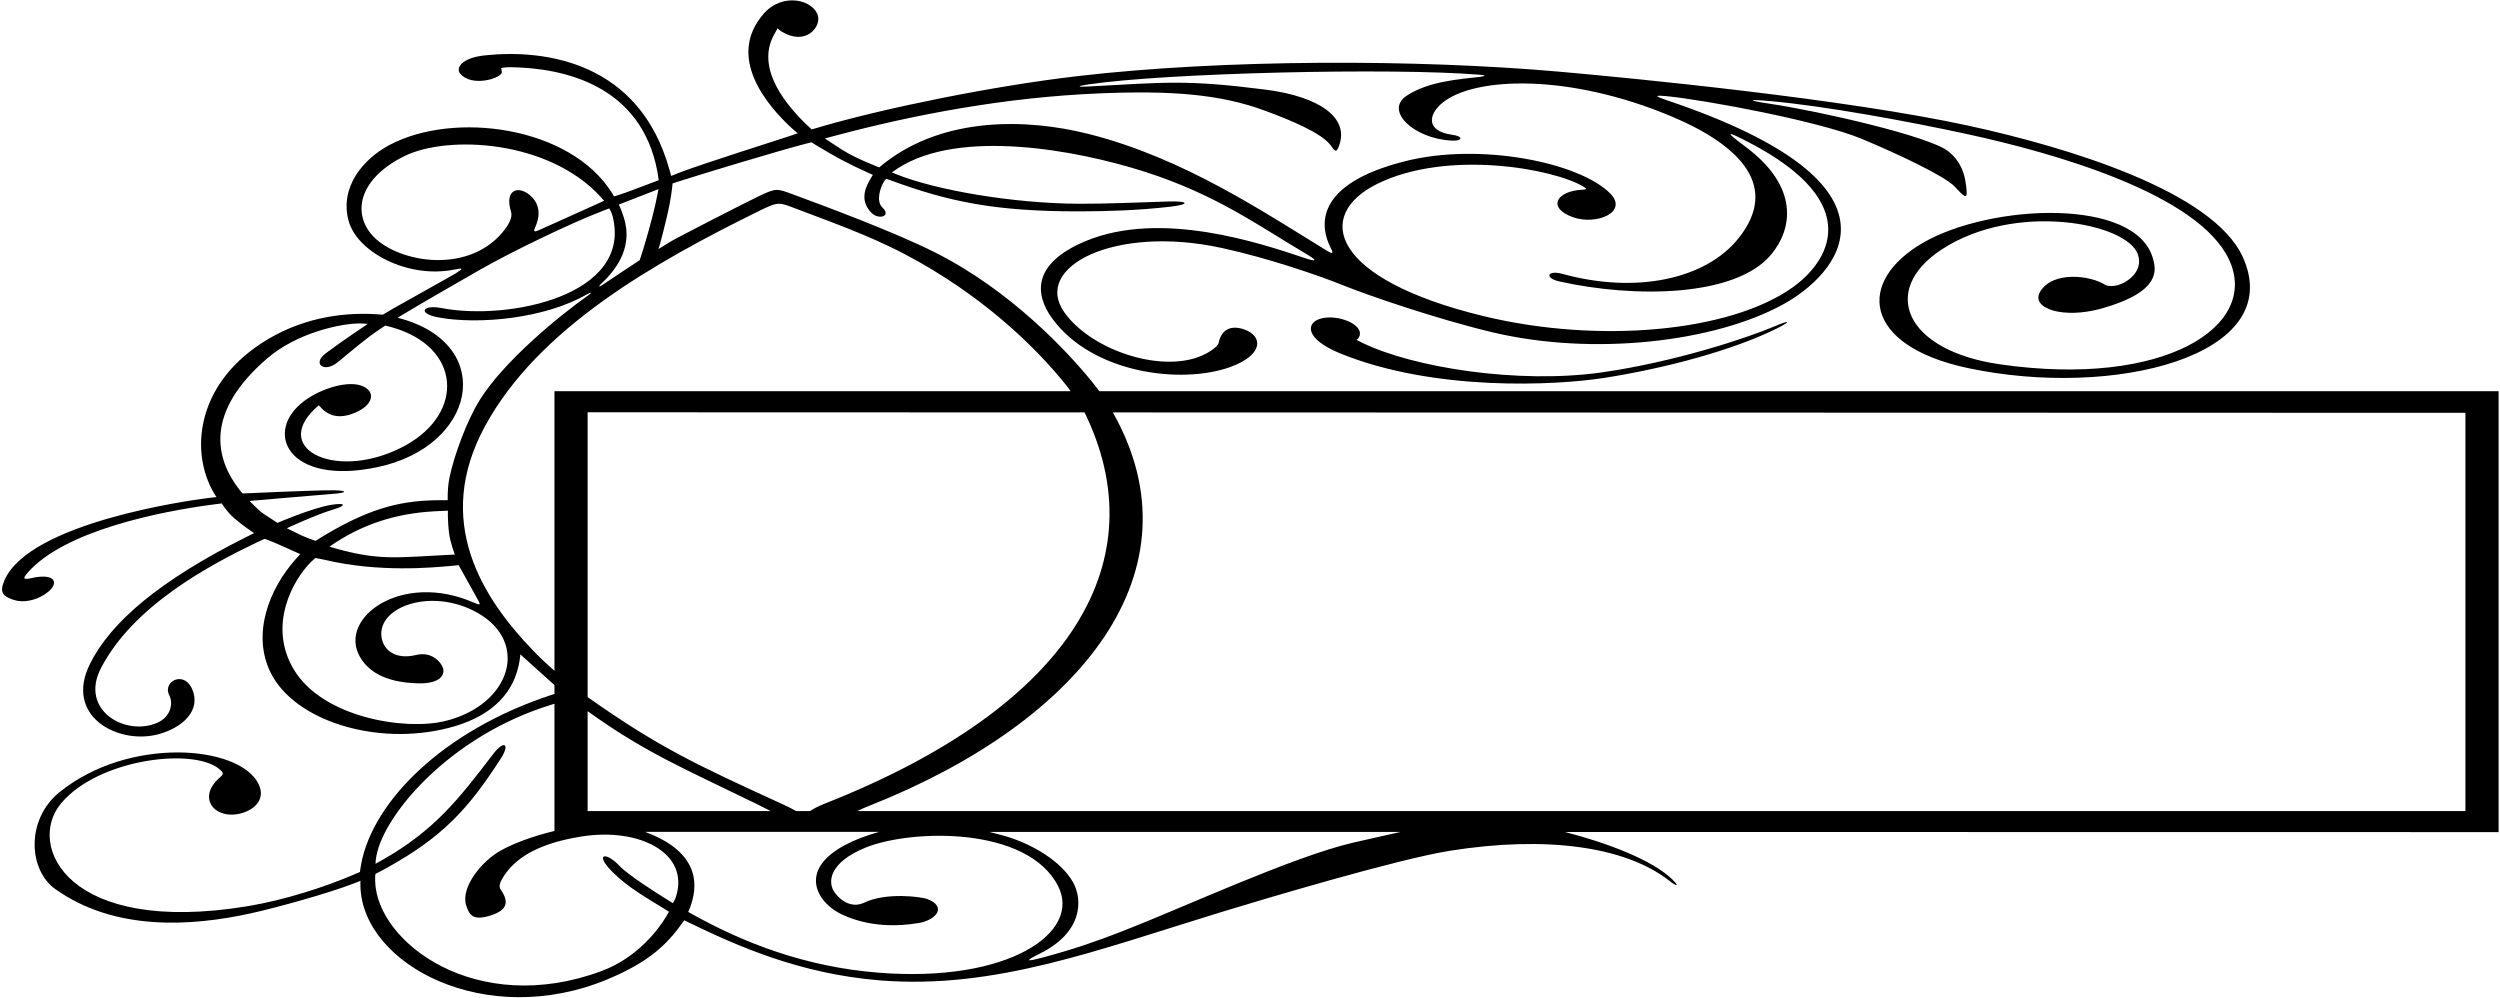 <?xml version="1.0" encoding="UTF-8"?>
<svg xmlns="http://www.w3.org/2000/svg" xmlns:xlink="http://www.w3.org/1999/xlink" width="556pt" height="222pt" viewBox="0 0 556 222" version="1.1">
<g id="surface1">
<path style=" stroke:none;fill-rule:nonzero;fill:rgb(0%,0%,0%);fill-opacity:1;" d="M 555.688 87 L 244.504 87 C 244.039 86.387 243.504 85.699 242.918 84.977 C 237.488 78.258 224.844 64.645 208 56.164 C 198.906 51.59 184.055 46.07 176.324 43.219 C 172.914 41.965 172.703 41.773 169.125 43.461 C 166.172 44.848 150.203 53.035 149.016 53.805 C 147.719 54.637 146.414 55.395 146.414 55.395 C 146.414 55.395 146.645 54.793 146.797 54.219 C 147.594 51.156 148.965 46.219 149.469 41.879 C 149.547 41.215 149.586 40.789 149.586 40.789 C 149.586 40.789 150.422 40.52 151.742 40.098 C 155.973 38.738 173.324 33.477 179.238 31.957 C 180.004 31.762 180.461 31.645 180.461 31.645 C 180.461 31.645 181 31.977 181.797 32.461 C 185.562 34.742 188.375 36.32 193.199 38.477 C 193.695 38.699 194.125 38.895 194.125 38.895 C 194.125 38.895 193.945 39.176 193.684 39.621 C 192.785 41.16 190.934 44.266 193.707 47.23 C 195.371 49.012 198.348 48.133 196.238 46.133 C 194.777 44.746 195.777 41.762 196.531 40.48 C 196.777 40.066 197.105 39.77 197.105 39.77 C 197.105 39.77 197.484 39.891 198.125 40.121 C 211.223 44.941 221.473 47.02 240 47.008 C 246.027 47.004 253.176 46.797 260.211 45.98 C 264.789 45.445 264.395 44.664 259.789 44.812 C 252.875 45.035 245.773 45.34 240 45.316 C 225.246 45.254 208.141 42.285 199.367 38.762 C 198.715 38.5 198.355 38.336 198.355 38.336 C 198.355 38.336 198.883 37.941 199.754 37.383 C 213.449 28.582 239.305 33.312 254.5 38.164 C 270.41 43.246 279.719 50.09 290.41 56.422 C 293.078 57.996 292.996 58.324 290.07 57.352 C 280.355 54.109 258.145 46.59 241.336 53.664 C 229.906 58.48 229.84 65.148 234.066 70.906 C 242.977 83.035 262.637 85.52 273.5 81.664 C 281.035 78.992 281.016 74.699 276.594 73.227 C 273.953 72.348 271.688 73.039 271 76.336 C 270.906 76.773 269.926 77.734 268.23 78.641 C 259.297 83.426 242.852 78.133 236.715 69.469 C 229.551 59.359 247.938 49.953 271.711 55.145 C 282.184 57.43 293.453 61.324 298.836 63.5 C 304.219 65.676 319.453 70.926 331.859 73.887 C 354.238 79.227 381.223 76.129 396.598 67.68 C 408.145 61.328 427.758 41.43 370.508 22.227 C 367.941 21.363 367.961 21.113 370.699 21.391 C 379.367 22.262 404.555 26.922 414.133 30.914 C 422.012 34.199 432.703 39.227 434.812 41.586 C 435.07 41.871 435.309 42.129 435.52 42.352 C 437.219 44.117 437.637 44.195 437.277 41.441 C 437.238 41.129 437.188 40.777 437.125 40.395 C 436.855 38.699 436.121 35.848 433.246 33.613 C 428.875 30.219 404.367 24.664 393.57 23.07 C 388.555 22.332 388.598 22.031 393.633 22.48 C 405.898 23.57 424.363 26.98 437.309 29.781 C 457.145 34.07 488.906 43.172 495.734 57.723 C 502.664 72.492 481.461 86.309 444.805 81.027 C 423.602 77.973 418.102 64.547 431.723 55.551 C 448.039 44.777 473.02 49.547 475.461 56.562 C 476.836 60.516 472.742 63.133 470.539 63.52 C 469.672 63.676 468.727 63.699 467.984 63.234 C 464.898 61.305 456.512 60.148 453.711 64.914 C 451.586 68.523 458.727 71.066 467.5 68.586 C 480.797 64.82 479.426 59.895 478.875 57.719 C 475.332 43.773 442.66 45.316 427.664 54 C 412.77 62.625 414.309 76.883 437.625 81.852 C 470.129 88.777 508.719 79.098 498.805 57.18 C 492.191 42.562 460.016 32.801 437.879 27.973 C 410.523 22.004 363.359 17.398 346.695 15.934 C 315.113 13.156 272.133 13.141 239.617 16.934 C 220.516 19.164 196.812 24.051 182.867 28.098 C 181.277 28.559 180.52 28.789 180.52 28.789 C 180.52 28.789 179.93 28.262 179.043 27.395 C 173.574 22.023 168.199 14.344 172.336 7.387 C 172.73 6.715 172.961 6.27 172.961 6.27 C 172.961 6.27 173.25 6.684 173.926 7.082 C 179.211 10.219 182.527 6.031 181.93 3.609 C 181.031 -0.039 174.086 -1.801 169.852 3.043 C 161.43 12.68 170.609 23.477 176.074 28.488 C 176.898 29.246 177.414 29.645 177.414 29.645 C 177.414 29.645 176.629 29.922 175.457 30.309 C 173.324 31.008 155.34 36.734 151.195 38.363 C 150.008 38.828 149.27 39.125 149.27 39.125 C 149.27 39.125 149.113 38.578 148.855 37.656 C 142.238 13.91 121.453 10.852 107.812 12.316 C 102.527 12.887 101.387 15.184 102.301 16.32 C 104.883 19.531 111.695 17.379 111.617 15.996 C 111.598 15.629 111.438 15.145 111.438 15.145 C 111.438 15.145 112.238 14.93 113.496 14.945 C 125.461 15.09 142.617 18.973 146.207 38.184 C 146.426 39.352 146.48 40.086 146.48 40.086 C 146.48 40.086 142.914 41.414 140.625 42.289 C 138.395 43.145 136.562 43.688 136.562 43.688 C 136.562 43.688 136.406 43.383 136.078 42.863 C 126.746 28.051 100.938 24.637 86.625 32.246 C 80.723 35.387 75.48 41.648 77.539 49.148 C 79.438 56.07 90.691 62.02 101 59.961 C 102.863 59.586 103.219 59.621 101.414 60.75 C 100.086 61.586 88.961 67.723 87.48 68.598 C 86.215 69.344 85.145 69.98 85.145 69.98 C 85.145 69.98 84.449 69.93 83.434 69.871 C 75.824 69.438 66.594 70.773 58.027 76.418 C 43.574 85.945 42.289 100.602 47.57 109.648 C 47.91 110.234 48.145 110.539 48.145 110.539 C 48.145 110.539 47.219 110.645 46.016 110.797 C 41.855 111.32 6.48 116.27 0.98 129.082 C -0.18 131.781 0.703 132.551 2.719 133.305 C 6.223 134.621 10.129 132.488 11.398 130.957 C 12.969 129.062 11.543 127.527 6.938 128.582 C 5.188 128.984 5.012 128.676 6.105 127.418 C 14.387 117.883 36.012 113.773 46.5 112.324 C 48.227 112.086 49.312 111.961 49.312 111.961 C 49.312 111.961 50.406 113.75 51.938 115.105 C 54.125 117.039 56.52 118.562 56.52 118.562 C 56.52 118.562 55.945 118.844 54.953 119.34 C 35.48 129.082 24.605 138.367 20 147.668 C 14.305 159.168 25.914 165.414 34.641 163.438 C 39.551 162.328 44.379 158.848 43.043 154.125 C 41.508 148.695 35.984 151.41 37.645 154.625 C 38.594 156.457 37.957 159.434 34.996 160.738 C 27.918 163.852 17.586 157.941 22.469 148.562 C 29.723 134.625 46.609 125.676 57.203 120.594 C 57.973 120.227 58.855 119.836 58.855 119.836 C 58.855 119.836 59.957 120.188 62.105 121.145 C 64.559 122.242 66.793 123.25 66.793 123.25 C 66.793 123.25 66.371 123.664 65.715 124.406 C 59.777 131.098 55.996 141.055 60.164 149.543 C 65.434 160.289 83.695 166.023 99.754 161.895 C 111.973 158.754 114.816 151.613 115.578 146.816 C 115.707 146.004 115.711 145.52 115.711 145.52 L 123.312 152.363 L 123.312 154.332 C 123.074 154.41 122.781 154.504 122.418 154.625 C 98.328 162.605 82.996 178.297 80.352 192.008 C 80.121 193.203 80.062 193.918 80.062 193.918 C 80.062 193.918 79.422 194.199 78.406 194.633 C 72.445 197.176 63.445 200.152 55.109 201.531 C 14.887 208.168 5.883 188 13.508 178.758 C 21.914 168.566 43.914 166.074 49.133 171.367 C 49.734 171.977 49.703 172.23 48.922 172.895 C 43.594 177.43 47.832 182.559 53.816 180.828 C 56.684 180 59.086 177.695 57.543 174.438 C 53.398 165.691 28.633 163.676 13.211 176.203 C 5.688 182.316 6.359 193.496 12.285 197.723 C 25.43 207.094 42.398 206.098 55.965 203.086 C 61.594 201.836 72.969 198.691 78.715 196.473 C 79.645 196.113 80.168 195.895 80.168 195.895 C 80.168 195.895 80.137 196.363 80.156 197.125 C 80.656 214.59 108.086 229.07 135.141 217.785 C 144.375 213.934 148.258 210.059 151.555 205.539 C 151.945 205 152.164 204.668 152.164 204.668 C 152.164 204.668 152.645 204.906 153.473 205.305 C 164.059 210.422 177.887 216.582 195.633 218.031 C 221.238 220.117 244.141 211.246 271.664 202.832 C 280.578 200.109 310.695 191.082 322.492 189.207 C 343.836 185.805 361.527 188.258 371.215 195.855 C 372.98 197.242 373.594 197.203 371.918 195.578 C 367.371 191.18 357.324 187.438 348.047 185.031 L 555.688 185.062 Z M 185.426 30.262 C 203.465 25.43 223.801 21.613 244.621 20.762 C 260.605 20.109 271.34 20.957 281.191 24.566 C 287.055 26.715 294.066 29.641 295.988 32.383 C 297.02 33.859 297.254 33.992 297.879 32.188 C 299.918 26.273 293.715 21.488 281.309 19.914 C 263.598 17.66 259.008 18.344 242.121 19.234 C 239.41 19.379 239.441 19.16 242.117 18.766 C 259.379 16.203 309.41 15.035 328.879 16.605 C 330.398 16.727 330.672 16.91 329.121 17.094 C 324.668 17.621 317.711 18.047 312.812 21.312 C 307.906 24.582 314.297 30.805 322.812 31.27 C 325.348 31.41 325.562 30.32 322.93 29.965 C 317.145 29.188 317.516 25.477 320.938 22.754 C 328.051 17.094 348.887 16.285 371.719 25.879 C 387.66 32.578 395.566 41.734 386.715 52.906 C 379.367 62.188 363.762 65.398 347.504 60.914 C 344.086 59.973 343.41 61.832 346.816 62.594 C 363.426 66.309 385.918 66.113 393.859 56.664 C 398.625 50.996 400.309 41.621 388.121 32.57 C 383.559 29.184 383.789 28.988 388.852 31.609 C 415.391 45.352 406.387 58.465 398.633 63.953 C 384.637 73.867 355.504 76.484 330.004 70.32 C 295.984 62.098 292.188 47.93 306.219 40.934 C 321.789 33.172 345.738 37.5 352.293 41.594 C 352.914 41.98 352.91 42.141 352.008 42.18 C 346.039 42.461 344.043 46.25 349.852 48.316 C 355.047 50.16 362.242 47.164 358.086 43 C 351.16 36.074 329.176 31.68 312.621 35.82 C 292.09 40.953 293.488 50.43 296.012 55.262 C 296.59 56.367 296.363 56.527 295.289 55.871 C 281.336 47.363 263.375 35.156 242.094 29.789 C 228.484 26.359 210.148 25.863 196.805 36.199 C 196 36.82 195.52 37.23 195.52 37.23 C 195.52 37.23 195.227 37.113 194.758 36.922 C 189.461 34.754 188.145 33.922 184.531 31.512 C 183.895 31.086 183.461 30.789 183.461 30.789 C 183.461 30.789 184.234 30.582 185.426 30.262 Z M 183.391 178.742 C 181.906 179.328 180.871 179.902 180.152 180.375 L 177.066 180.375 C 176.309 179.957 175.363 179.461 174.289 178.969 C 155.156 170.207 146.605 166.289 130.688 155.031 L 130.688 91.688 L 241.211 91.723 C 257.145 124.348 239.004 156.805 183.391 178.742 Z M 171.391 180.375 L 130.688 180.375 L 130.688 158.16 C 143.363 167.297 152.094 170.906 168.016 178.676 C 169.367 179.336 170.492 179.906 171.391 180.375 Z M 146.438 42.062 C 146.438 42.062 146.379 42.379 146.301 42.809 C 145.605 46.594 144.453 50.73 143.188 55 C 142.688 56.688 142.25 57.875 142.25 57.875 C 142.25 57.875 134.75 62.812 134.062 63.312 C 133.375 63.812 132.75 63.938 133.938 62.875 C 135.125 61.812 137.438 59.25 138.5 56.5 C 140.262 51.941 138.805 48.543 138.23 46.883 C 137.996 46.203 137.625 45.5 137.625 45.5 Z M 82.555 52.059 C 78.246 46.863 80.262 39.504 89.926 34.727 C 99.574 29.965 122.055 31.094 133.648 43.848 C 134.09 44.332 134.355 44.645 134.355 44.645 C 134.355 44.645 133.828 44.887 133.004 45.262 C 131.211 46.078 121.426 50.508 119.895 51.164 C 118.828 51.629 118.535 51.656 119.086 50.414 C 120.414 47.391 119.621 45.223 118.426 43.953 C 115.637 41.008 112.023 41.91 113.664 47.125 C 114.051 48.344 113.09 50.102 111.719 51.723 C 103.547 61.363 87.605 58.156 82.555 52.059 Z M 63.793 117.48 C 63.793 117.48 70.41 114.402 74.125 113.312 C 77.207 112.41 76.871 111.754 73.672 112.277 C 69.34 112.988 61.707 116.289 61.707 116.289 C 61.707 116.289 59.562 114.895 58.562 114.23 C 57.562 113.562 55.5 111.414 55.5 111.414 C 55.5 111.414 70.312 110.121 74.332 109.812 C 77.285 109.586 77.27 109.094 74.27 109.039 C 70.52 108.98 53.938 109.75 53.938 109.75 C 53.938 109.75 53.727 109.52 53.395 109.098 C 47.711 101.914 45.574 91.68 59.375 79.75 C 66.051 73.98 75.664 72.031 79.562 71.945 C 80.934 71.914 81.793 72.039 81.793 72.039 C 81.793 72.039 75.562 76.203 72.406 78.605 C 69.391 80.902 72.059 83.004 75.043 80.602 C 78.105 78.137 81.281 75.309 84.617 73.113 C 85.262 72.688 85.688 72.414 85.688 72.414 C 85.688 72.414 86.297 72.547 87.25 72.816 C 102.523 77.188 103.363 91.742 90.258 99.012 C 75.602 107.141 60.254 100.25 70.004 90.941 C 70.531 90.438 70.918 90.145 70.918 90.145 C 70.918 90.145 71.199 90.473 71.605 90.887 C 72.805 92.102 75.062 93.469 79.02 91.77 C 82.914 90.102 83.668 87.254 80.73 85.914 C 77.613 84.5 71.551 86.312 67.75 89.105 C 58.426 95.953 63.941 108.137 83.977 103.887 C 105.711 99.281 110.32 77.242 89.816 71.051 C 88.957 70.793 88.418 70.664 88.418 70.664 C 88.418 70.664 89 70.316 89.938 69.75 C 94.164 67.207 101.164 63.195 106.652 60.047 C 113.539 56.098 126.859 49.633 134.309 46.797 C 135.051 46.516 135.48 46.355 135.48 46.355 C 135.48 46.355 135.965 47 136.23 48.035 C 140.789 65.859 112.824 71.34 98.258 68.523 C 93.84 67.672 92.914 69.73 97.375 70.57 C 106.582 72.305 121.328 70.773 130.441 65.504 C 131.531 64.871 131.824 64.988 130.633 65.824 C 124.594 70.059 112.055 80.301 106.664 89 C 103.82 93.598 101.016 101.184 99.957 106.254 C 99.676 107.602 99.59 109.172 99.566 110.188 C 99.551 110.828 99.562 111.25 99.562 111.25 C 99.562 111.25 99.043 111.238 98.125 111.242 C 89.91 111.254 82.934 112.582 71.988 119.168 C 70.871 119.84 70.168 120.289 70.168 120.289 C 70.168 120.289 68.27 119.625 67.207 119.145 C 66.113 118.652 63.793 117.48 63.793 117.48 Z M 99.605 114.688 C 99.625 115.668 99.688 117.176 99.895 118.77 C 100.129 120.551 101.145 123.332 101.145 123.332 C 101.145 123.332 100.414 123.371 99.246 123.43 C 87.973 124.008 84.211 124.645 74.672 121.988 C 73.809 121.746 73.293 121.586 73.293 121.586 C 73.293 121.586 73.758 121.219 74.656 120.641 C 81.77 116.07 89.203 113.934 98.086 113.648 C 99.109 113.617 99.605 113.562 99.605 113.562 C 99.605 113.562 99.594 113.992 99.605 114.688 Z M 98.996 160.359 C 90.039 162.547 71.766 159.578 65.363 148.93 C 59.449 139.09 65.203 128.949 69.105 125.043 C 69.727 124.422 70.145 124.105 70.145 124.105 C 70.145 124.105 71.586 124.352 72.395 124.543 C 84.211 127.34 96.094 126.238 100.25 125.867 C 101.367 125.766 102 125.688 102 125.688 C 102 125.688 102.281 126.195 102.711 126.961 C 103.781 128.887 105.762 132.445 106.414 133.625 C 106.945 134.578 106.672 134.594 105.414 134.043 C 89.383 126.988 75.18 137.379 80 146 C 82.785 150.98 88.824 151.898 93.27 151.98 C 96.598 152.039 98.777 150.922 98.613 148.992 C 98.508 147.773 96.363 144.734 92.543 145.668 C 88.02 146.77 85.309 144.656 84.859 141.754 C 83.812 134.977 95.883 130.586 106.031 136.195 C 117.961 142.793 113.562 156.801 98.996 160.359 Z M 118.77 144.902 C 107.062 132.809 96.438 115.848 107.836 94.836 C 119.656 73.031 145.398 58.426 169.086 46.789 C 172.926 44.902 173.297 44.984 176.375 46.164 C 183.547 48.926 192.898 52.129 201.438 56.641 C 217.945 65.367 230.062 76.727 237.488 86.133 C 237.703 86.434 237.902 86.723 238.09 87 L 123.312 87 L 123.312 149.176 C 122.039 148.078 120.418 146.605 118.77 144.902 Z M 150.371 199.312 C 150.027 200.43 149.645 200.855 149.645 200.855 C 149.645 200.855 149.27 200.629 148.652 200.242 C 146.156 198.699 139.684 194.609 137.812 192.605 C 134.773 189.348 132.047 189.754 136.27 193.98 C 139.727 197.438 143.867 199.695 147.91 202.227 C 148.41 202.539 148.77 202.77 148.77 202.77 C 148.77 202.77 148.555 203.207 148.109 203.93 C 146.5 206.551 141.895 212.945 133.781 215.961 C 105.957 226.297 83.762 209.617 83.434 195.938 C 83.406 194.902 83.5 194.355 83.5 194.355 C 83.5 194.355 84.422 193.91 85.895 193.094 C 98.43 186.148 104.051 180.043 111.34 168.766 C 113.539 165.363 112.098 164.527 109.664 167.719 C 102.004 177.77 96.598 184.648 85.254 191.133 C 84.215 191.727 83.52 192.105 83.52 192.105 C 83.52 192.105 83.504 191.441 83.723 190.293 C 85.461 181.102 100.039 163.68 122.578 156.742 C 122.84 156.66 123.082 156.59 123.312 156.523 L 123.312 184.801 C 118.25 186.039 114.34 187.527 111.387 189.145 C 107.305 191.375 102.422 197.238 103.664 201.312 C 104.406 203.734 105.383 204.836 109.355 203.52 C 112.688 202.418 113.312 200.645 111.375 197.875 C 110.926 197.234 111.129 196.418 111.594 195.602 C 113.75 191.805 118.164 187.793 129.359 186.031 C 142.324 183.992 153.332 189.785 150.371 199.312 Z M 195.367 216.324 C 178.867 215.016 165.27 209.59 154.137 203.418 C 153.438 203.031 153.062 202.812 153.062 202.812 C 153.062 202.812 153.23 202.465 153.449 201.887 C 155.07 197.582 156.297 189.762 143.445 185.004 L 195.523 185.012 C 194.133 185.398 192.742 185.848 191.406 186.363 C 188.938 187.316 186.652 188.496 184.875 189.918 C 178.48 195.031 182.117 201.035 187.395 203.453 C 193.301 206.16 199.559 206.094 204.375 205.27 C 208.176 204.621 210.734 201.629 206.156 199.918 C 204.984 199.48 197.102 198.352 192.098 200.793 C 190.43 201.609 187.934 201.379 185.789 198.707 C 183.844 196.281 184.375 191.816 192.523 188.5 C 202.594 184.406 228.559 183.656 235.352 197.125 C 240.5 207.34 224.414 218.633 195.367 216.324 Z M 300.973 187.395 C 287.395 190.562 262.992 201.91 249.531 207.141 C 243.371 209.531 238.582 211.164 231.895 212.949 C 228.117 213.957 227.809 213.785 231.258 212.082 C 240.883 207.332 240.793 200.078 238.656 196.234 C 236.082 191.598 229.578 187.641 223.215 185.848 C 222.246 185.578 221.16 185.293 220.023 185.016 L 311.457 185.027 C 307.422 185.926 302.672 186.996 300.973 187.395 Z M 548.312 180.375 L 190.66 180.375 C 191.414 180.008 192.312 179.609 193.434 179.164 C 240.578 160.488 267.406 126.871 247.496 91.723 L 548.312 91.812 Z M 301.711 75.605 C 301.711 75.605 302.262 75.891 303.074 76.285 C 314.23 81.707 337.613 85.484 356.355 82.805 C 372.316 80.52 388.566 75.191 394.688 72.562 C 398.062 71.113 398.516 71.387 395.203 73.035 C 385.34 77.949 370.211 81.938 356.812 84.039 C 346.164 85.715 318.988 87.156 297.98 78.562 C 290.309 75.426 290.273 71.801 293.789 70.84 C 297.512 69.82 303.578 72.195 302.27 74.945 C 302.098 75.309 301.711 75.605 301.711 75.605 "/>
</g>
</svg>

